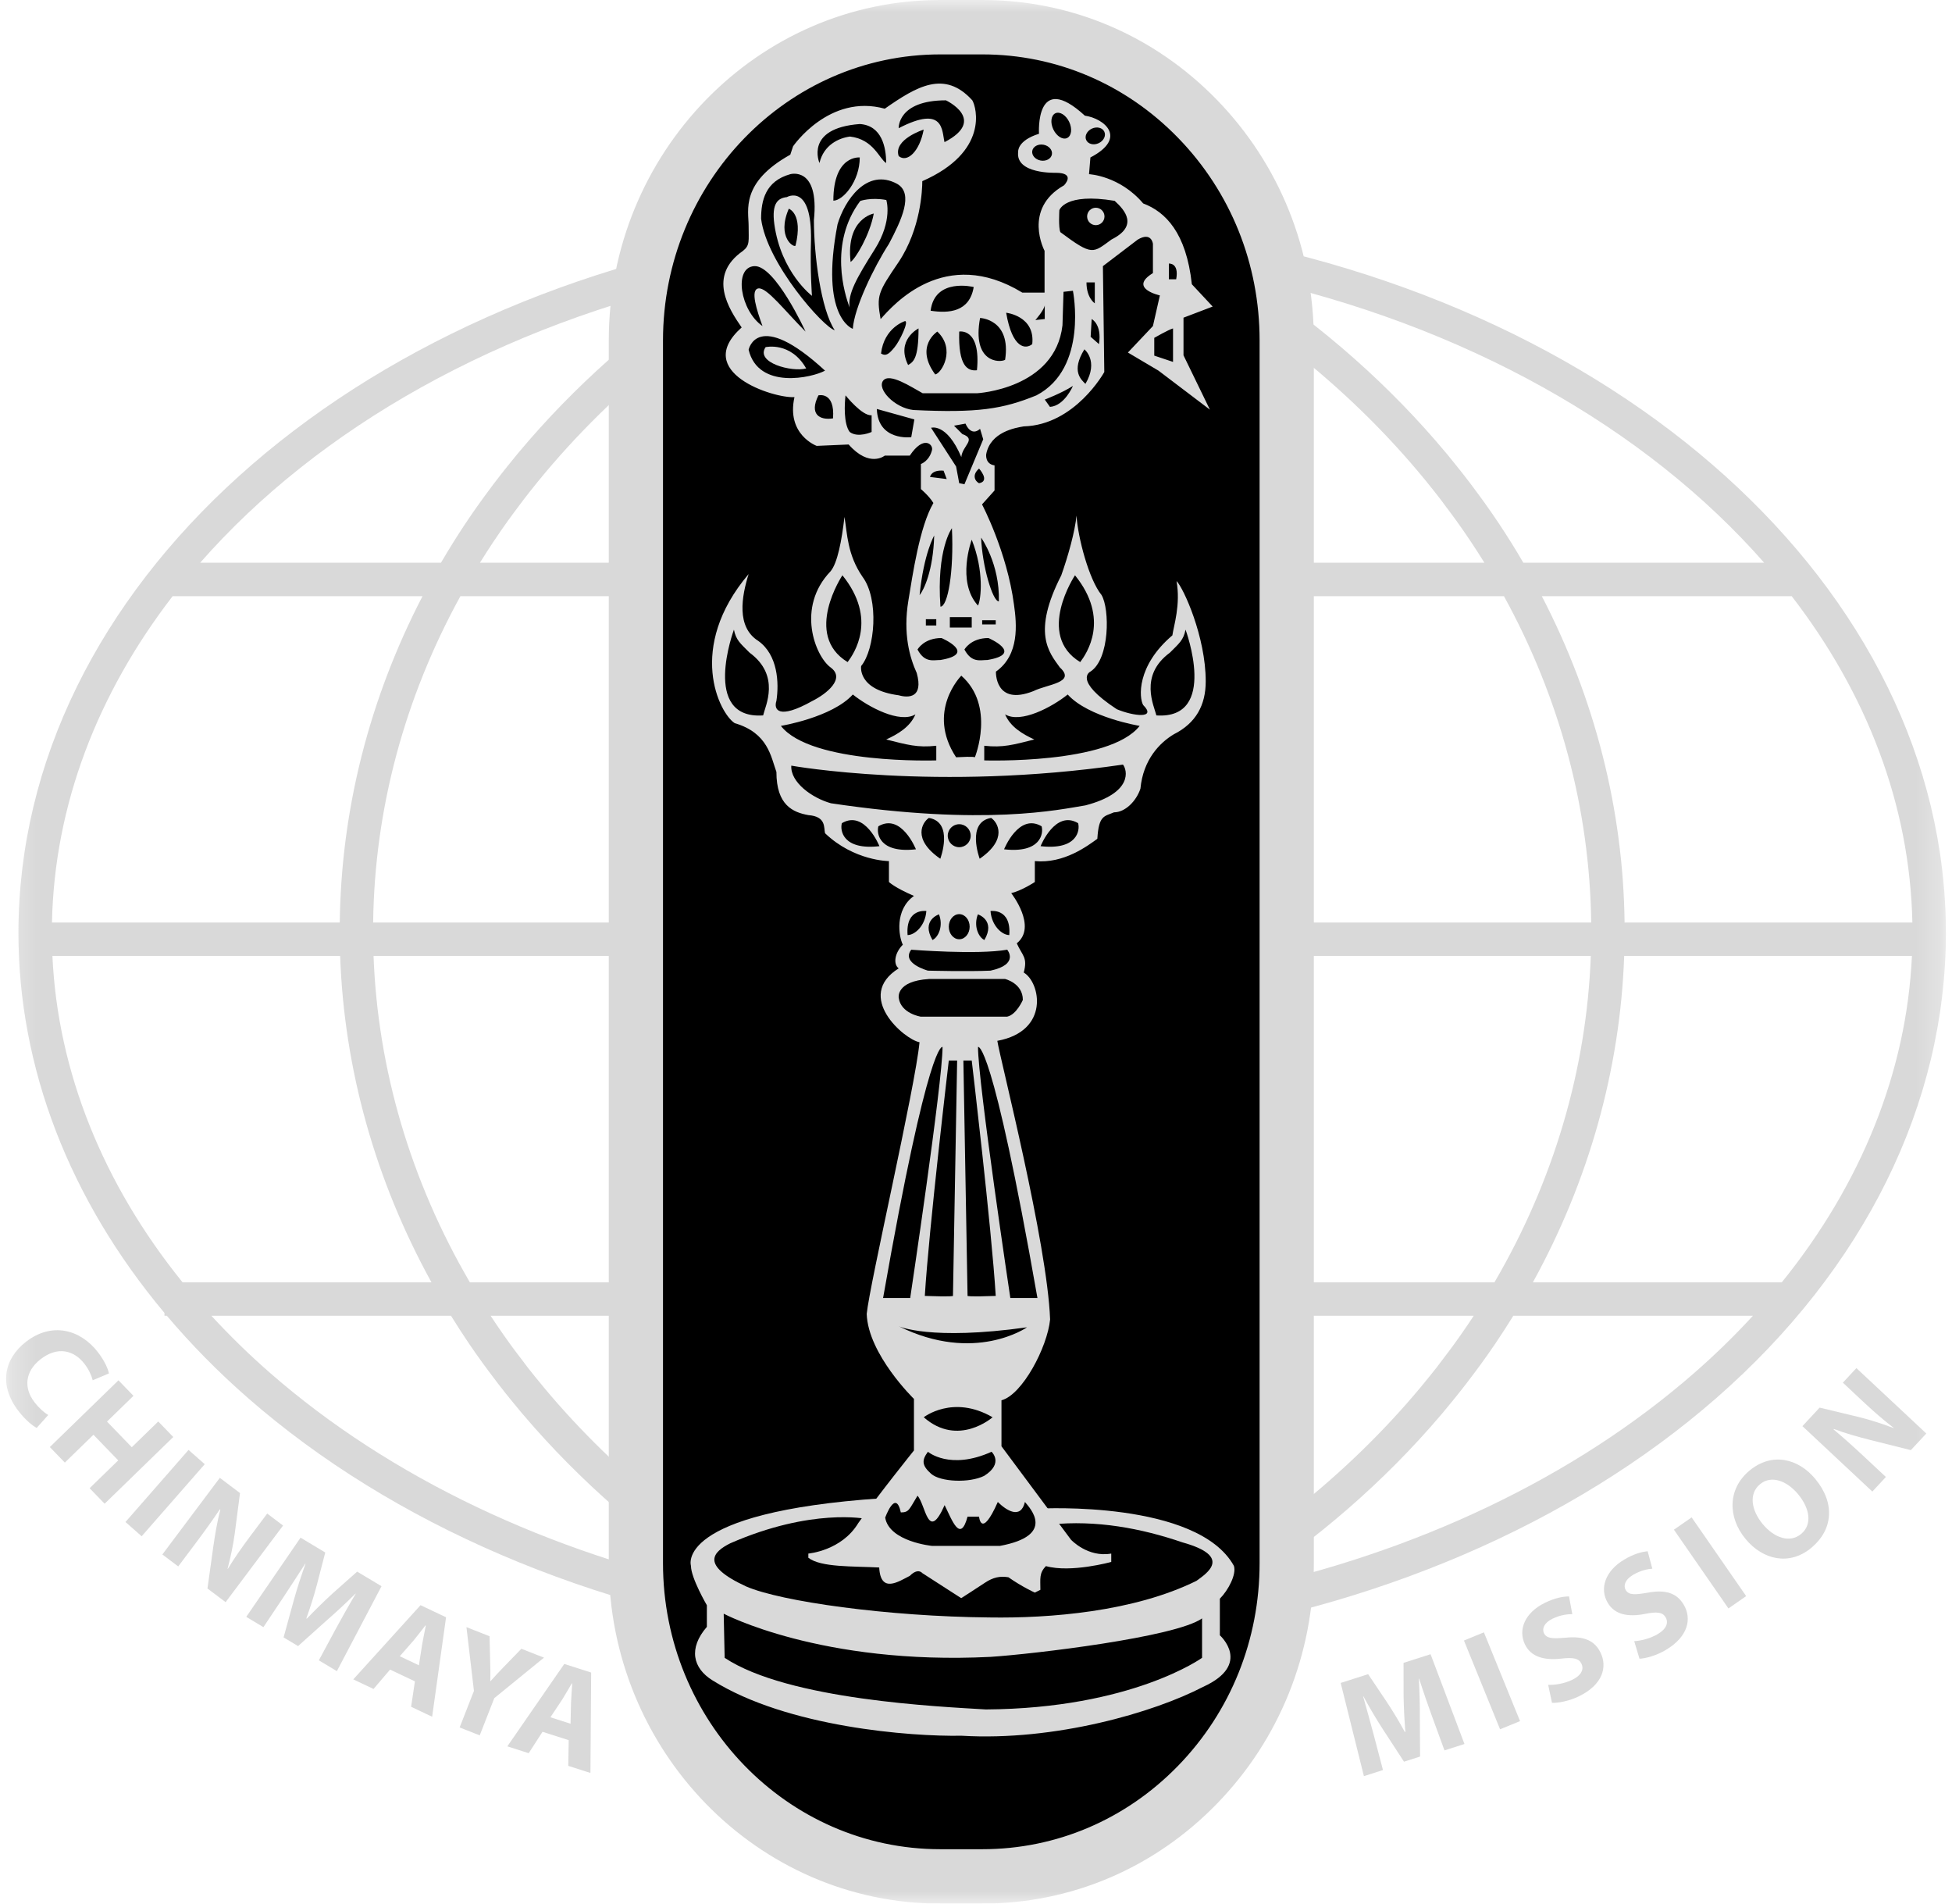 <svg width="80" height="78" viewBox="0 0 80 78" fill="none" xmlns="http://www.w3.org/2000/svg">
<mask id="mask0_0_4" style="mask-type:luminance" maskUnits="userSpaceOnUse" x="0" y="0" width="80" height="78">
<path d="M79.75 0H0.25V78H79.75V0Z" fill="white"/>
</mask>
<g mask="url(#mask0_0_4)">
<path d="M69.446 56.248C64.54 60.538 58.008 63.637 50.771 65.167C53.942 63.132 56.746 60.696 59.075 57.953C59.089 57.936 59.103 57.92 59.117 57.904C59.253 57.743 59.387 57.58 59.519 57.417C59.613 57.302 59.707 57.186 59.799 57.07C59.904 56.939 60.007 56.807 60.109 56.674C60.234 56.512 60.357 56.348 60.479 56.184C60.555 56.081 60.632 55.98 60.706 55.876C60.905 55.602 61.1 55.326 61.289 55.046C61.542 54.673 61.785 54.295 62.021 53.914H71.841C71.101 54.719 70.303 55.499 69.446 56.248ZM40.253 66.257C38.028 66.257 35.798 66.113 33.621 65.832C29.167 63.526 25.302 60.459 22.293 56.855C22.264 56.821 22.237 56.786 22.209 56.751C22.007 56.508 21.808 56.264 21.615 56.016C21.52 55.894 21.429 55.769 21.336 55.646C21.212 55.483 21.086 55.321 20.966 55.155C20.755 54.865 20.548 54.572 20.348 54.276C20.267 54.156 20.187 54.035 20.108 53.914H60.398C60.319 54.035 60.239 54.156 60.158 54.276C59.957 54.572 59.751 54.865 59.54 55.155C59.419 55.321 59.293 55.483 59.17 55.646C59.077 55.769 58.986 55.894 58.891 56.016C58.707 56.251 58.518 56.483 58.328 56.714C58.289 56.761 58.252 56.809 58.212 56.856C55.203 60.46 51.339 63.527 46.885 65.832C44.708 66.113 42.478 66.257 40.253 66.257ZM8.664 53.914H18.485C18.72 54.295 18.963 54.673 19.216 55.046C19.406 55.326 19.601 55.602 19.8 55.877C19.874 55.979 19.95 56.08 20.025 56.181C20.148 56.347 20.272 56.512 20.398 56.676C20.499 56.807 20.601 56.938 20.704 57.068C20.798 57.186 20.893 57.303 20.989 57.42C21.121 57.582 21.252 57.742 21.387 57.902C21.404 57.922 21.422 57.942 21.439 57.962C23.766 60.701 26.567 63.134 29.734 65.167C22.497 63.637 15.966 60.538 11.06 56.248C10.203 55.499 9.405 54.719 8.664 53.914ZM29.347 11.371C26.248 13.413 23.51 15.841 21.239 18.562C21.226 18.577 21.213 18.592 21.201 18.607C21.068 18.767 20.938 18.928 20.809 19.089C20.717 19.204 20.626 19.319 20.535 19.434C20.434 19.564 20.333 19.694 20.234 19.825C20.112 19.986 19.992 20.149 19.873 20.312C19.799 20.413 19.724 20.514 19.652 20.616C19.458 20.888 19.268 21.161 19.084 21.438C18.729 21.97 18.393 22.51 18.073 23.057H8.204C13.042 17.542 20.462 13.315 29.347 11.371ZM47.324 10.686C51.68 13.01 55.455 16.071 58.39 19.646C58.4 19.658 58.41 19.671 58.421 19.684C58.635 19.946 58.846 20.211 59.051 20.478C59.123 20.572 59.191 20.668 59.262 20.763C59.404 20.951 59.546 21.139 59.683 21.33C59.889 21.617 60.09 21.907 60.285 22.2C60.474 22.483 60.657 22.769 60.836 23.057H19.67C19.849 22.769 20.032 22.483 20.221 22.2C20.416 21.907 20.616 21.617 20.822 21.33C20.974 21.118 21.132 20.909 21.289 20.7C21.345 20.627 21.398 20.552 21.454 20.479C24.474 16.546 28.491 13.188 33.181 10.686C35.508 10.365 37.886 10.2 40.253 10.2C42.619 10.2 44.998 10.365 47.324 10.686ZM72.301 23.057H62.432C62.113 22.51 61.777 21.97 61.422 21.438C61.237 21.161 61.047 20.887 60.854 20.616C60.781 20.514 60.707 20.414 60.633 20.313C60.514 20.149 60.394 19.986 60.271 19.825C60.172 19.694 60.072 19.564 59.971 19.435C59.88 19.319 59.788 19.203 59.695 19.088C59.567 18.927 59.438 18.767 59.306 18.608C59.292 18.591 59.277 18.575 59.263 18.558C56.993 15.838 54.256 13.411 51.158 11.371C60.044 13.315 67.463 17.542 72.301 23.057ZM66.581 37.8C66.526 33.178 65.364 28.619 63.189 24.428H73.43C76.502 28.411 78.276 32.98 78.376 37.8H66.581ZM66.565 39.171H78.358C78.14 43.9 76.289 48.504 73.024 52.543H62.823C65.121 48.371 66.4 43.813 66.565 39.171ZM15.309 39.171H65.197C65.023 43.826 63.671 48.395 61.248 52.543H19.257C16.834 48.395 15.483 43.826 15.309 39.171ZM13.94 39.171C14.105 43.813 15.384 48.371 17.683 52.543H7.482C4.216 48.504 2.365 43.9 2.148 39.171H13.94ZM18.869 24.428H61.637C63.928 28.596 65.155 33.166 65.213 37.8H15.293C15.35 33.166 16.577 28.596 18.869 24.428ZM13.925 37.8H2.13C2.229 32.98 4.004 28.411 7.075 24.428H17.317C15.141 28.619 13.98 33.178 13.925 37.8ZM47.758 9.361L47.756 9.36L47.637 9.343C45.209 9.002 42.724 8.828 40.253 8.828C37.781 8.828 35.297 9.002 32.868 9.343L32.75 9.36L32.747 9.361C14.203 12.013 0.756 24.138 0.756 38.228C0.756 43.761 2.854 49.157 6.74 53.797V53.914H6.839C7.833 55.089 8.941 56.216 10.161 57.282C16.079 62.457 24.258 65.962 33.2 67.161L33.203 67.162L33.321 67.177C35.595 67.477 37.927 67.628 40.253 67.628C42.578 67.628 44.911 67.477 47.185 67.177L47.302 67.162L47.305 67.161C56.248 65.962 64.426 62.457 70.345 57.282C76.41 51.98 79.75 45.213 79.75 38.228C79.75 24.138 66.303 12.013 47.758 9.361Z" fill="#D9D9D9"/>
<path d="M52.734 64.049C52.734 71.139 47.151 76.886 40.264 76.886H38.532C31.644 76.886 26.061 71.139 26.061 64.049V13.951C26.061 6.861 31.644 1.114 38.532 1.114H40.264C47.151 1.114 52.734 6.861 52.734 13.951V64.049Z" fill="black"/>
<path d="M53.846 13.951C53.846 10.23 52.437 6.73 49.878 4.096C47.312 1.455 43.897 7.62939e-06 40.264 7.62939e-06H38.532C31.043 7.62939e-06 24.95 6.258 24.95 13.951V64.049C24.95 71.742 31.043 78 38.532 78H40.264C43.897 78 47.312 76.545 49.878 73.903C52.437 71.27 53.846 67.77 53.846 64.049V13.951ZM51.623 64.049C51.623 67.186 50.438 70.133 48.286 72.349C46.141 74.556 43.292 75.771 40.264 75.771H38.532C32.268 75.771 27.172 70.513 27.172 64.049V13.951C27.172 7.487 32.268 2.229 38.532 2.229H40.264C43.292 2.229 46.141 3.444 48.286 5.652C50.438 7.867 51.623 10.814 51.623 13.951V64.049Z" fill="#D9D9D9"/>
<path d="M47.306 13.843C47.306 13.843 47.904 13.5 48.075 13.457V14.829L47.306 14.572V13.843ZM47.904 10.8C47.904 10.8 48.332 10.757 48.204 11.443C47.904 11.443 47.904 11.443 47.904 11.443V10.8ZM45.553 9.814C44.784 10.371 44.784 10.5 43.459 9.514C43.373 9.343 43.416 8.614 43.416 8.614C43.416 8.614 43.63 7.886 45.682 8.229C46.109 8.614 46.665 9.257 45.553 9.814ZM44.528 11.572H44.869V12.429C44.869 12.429 44.528 12.214 44.528 11.572ZM45.04 14.1C44.698 13.8 44.698 13.8 44.698 13.8L44.741 13.072C44.741 13.072 45.169 13.286 45.04 14.1ZM44.485 15.729C44.314 15.557 43.886 15.214 44.442 14.314C44.442 14.314 45.04 14.786 44.485 15.729ZM42.476 16.2C41.108 16.757 40.082 16.929 37.432 16.8C36.662 16.714 35.936 15.943 36.192 15.6C36.449 15.257 37.346 15.857 37.816 16.114H40.039C40.039 16.114 43.245 15.943 43.544 13.329L43.587 11.957L43.972 11.914C43.972 11.914 44.613 15.086 42.476 16.2ZM43.031 16.672C42.818 16.372 42.818 16.372 42.818 16.372C42.818 16.372 43.502 16.114 43.972 15.814C43.972 15.814 43.63 16.629 43.031 16.672ZM40.125 19.8C39.954 19.714 39.825 19.457 40.125 19.2C40.125 19.2 40.595 19.714 40.125 19.8ZM40.937 24.643C40.68 24.643 40.253 23.186 40.21 22.029C40.21 22.029 40.98 23.1 40.937 24.643ZM40.253 25.586V25.414H40.809V25.586H40.253ZM40.467 27.043C40.167 27.043 39.825 27.172 39.526 26.614C39.526 26.614 39.783 26.143 40.509 26.143C40.509 26.143 42.005 26.786 40.467 27.043ZM42.39 30.3C41.92 30.086 41.407 29.786 41.193 29.271C41.834 29.657 43.117 28.971 43.758 28.457C44.613 29.4 46.708 29.743 46.708 29.743C45.468 31.329 40.338 31.157 40.338 31.157C40.338 31.157 40.338 31.157 40.338 30.557C41.108 30.643 41.535 30.514 42.39 30.3ZM44.057 23.572C45.511 25.372 44.528 26.786 44.271 27.129C42.433 26.014 44.057 23.572 44.057 23.572ZM44.485 33C43.416 33.172 40.381 33.857 34.055 32.914C33.285 32.7 32.388 32.057 32.43 31.372C32.43 31.372 38.372 32.443 46.024 31.329C46.194 31.543 46.451 32.486 44.485 33ZM42.647 34.672C42.647 34.672 43.245 33.172 44.185 33.729C44.271 34.029 44.143 34.843 42.647 34.672ZM41.151 34.8C41.151 34.8 41.749 33.3 42.689 33.857C42.775 34.157 42.647 34.971 41.151 34.8ZM41.92 40.971C41.92 40.971 41.663 41.572 41.279 41.657H37.731C37.731 41.657 36.919 41.529 36.833 40.886C36.833 40.886 36.705 40.2 38.073 40.114H41.193C41.193 40.114 41.92 40.286 41.92 40.971ZM42.518 53.186C41.407 53.186 41.407 53.186 41.407 53.186C41.407 53.186 40.082 44.357 40.082 42.9C40.082 42.9 40.638 42.471 42.518 53.186ZM39.483 43.457H39.825C39.825 43.457 40.638 50.314 40.809 53.1C39.654 53.143 39.654 53.1 39.654 53.1L39.483 43.457ZM36.833 54.343C36.833 54.343 38.116 54.943 42.091 54.386C42.091 54.386 39.954 55.886 36.833 54.343ZM37.859 58.072C37.859 58.072 39.056 57.129 40.68 58.072C40.68 58.072 39.27 59.314 37.859 58.072ZM38.03 59.486C38.03 59.486 38.928 60.257 40.638 59.486C40.638 59.486 41.151 59.957 40.338 60.471C39.74 60.772 38.543 60.729 38.158 60.386C37.774 60.043 37.774 59.829 38.03 59.486ZM42.005 61.543C42.219 61.8 43.288 62.914 40.98 63.343H38.201C38.201 63.343 36.449 63.172 36.278 62.186C36.278 62.186 36.705 60.986 36.919 61.971C37.261 61.971 37.261 61.843 37.603 61.286C37.945 61.672 38.03 63.214 38.714 61.672C39.013 62.272 39.355 63.257 39.654 62.143H40.125C40.125 62.143 40.21 63.086 40.894 61.543C41.236 61.886 41.834 62.272 42.005 61.543ZM38.885 43.457H39.227L39.056 53.1C39.056 53.1 39.056 53.143 37.902 53.1C38.073 50.314 38.885 43.457 38.885 43.457ZM38.629 42.9C38.629 44.357 37.303 53.186 37.303 53.186C37.303 53.186 37.303 53.186 36.192 53.186C38.073 42.471 38.629 42.9 38.629 42.9ZM38.537 35.187C37.363 34.377 37.81 33.686 38.068 33.514C39.103 33.686 38.537 35.187 38.537 35.187ZM38.483 37.465C38.668 37.938 38.461 38.4 38.217 38.517C37.74 37.704 38.483 37.465 38.483 37.465ZM40.343 38.517C40.099 38.4 39.892 37.938 40.077 37.465C40.077 37.465 40.82 37.704 40.343 38.517ZM41.364 38.314C41.065 38.314 40.638 37.929 40.595 37.329C40.595 37.329 41.45 37.2 41.364 38.314ZM40.151 35.187C40.151 35.187 39.586 33.686 40.62 33.514C40.879 33.686 41.325 34.377 40.151 35.187ZM41.279 38.914C41.279 38.914 41.792 39.514 40.595 39.772C39.654 39.814 38.03 39.772 38.03 39.772C38.03 39.772 36.919 39.471 37.346 38.914C37.346 38.914 40.039 39.129 41.279 38.914ZM39.74 37.971C39.74 38.256 39.549 38.486 39.312 38.486C39.076 38.486 38.885 38.256 38.885 37.971C38.885 37.687 39.076 37.457 39.312 37.457C39.549 37.457 39.74 37.687 39.74 37.971ZM39.312 34.714C39.053 34.714 38.842 34.503 38.842 34.243C38.842 33.983 39.053 33.772 39.312 33.772C39.572 33.772 39.783 33.983 39.783 34.243C39.783 34.503 39.572 34.714 39.312 34.714ZM37.965 37.329C37.923 37.929 37.495 38.314 37.196 38.314C37.11 37.2 37.965 37.329 37.965 37.329ZM35.999 33.857C36.939 33.3 37.538 34.8 37.538 34.8C36.042 34.971 35.913 34.157 35.999 33.857ZM34.503 33.729C35.443 33.172 36.042 34.672 36.042 34.672C34.546 34.843 34.417 34.029 34.503 33.729ZM32.003 29.743C32.003 29.743 34.097 29.4 34.952 28.457C35.594 28.971 36.876 29.657 37.517 29.271C37.303 29.786 36.791 30.086 36.32 30.3C37.175 30.514 37.603 30.643 38.372 30.557C38.372 31.157 38.372 31.157 38.372 31.157C38.372 31.157 33.243 31.329 32.003 29.743ZM34.525 23.572C35.978 25.372 34.995 26.786 34.739 27.129C32.901 26.014 34.525 23.572 34.525 23.572ZM37.603 26.614C37.603 26.614 37.859 26.143 38.586 26.143C38.586 26.143 40.082 26.786 38.543 27.043C38.244 27.043 37.902 27.172 37.603 26.614ZM38.372 25.372V25.629H37.945V25.372H38.372ZM38.287 21.943C38.244 23.4 37.859 24.172 37.688 24.386C37.859 22.672 38.287 21.943 38.287 21.943ZM38.116 19.543C38.116 19.543 38.158 19.243 38.671 19.286C38.8 19.629 38.8 19.629 38.8 19.629L38.116 19.543ZM39.825 22.114C40.338 23.4 40.21 24.557 40.082 24.814C39.184 23.829 39.825 22.114 39.825 22.114ZM38.543 24.857C38.372 22.5 39.013 21.643 39.013 21.643C39.099 23.443 38.842 24.857 38.543 24.857ZM39.954 31.029C39.954 31.029 39.954 30.986 39.184 31.029C37.945 29.143 39.398 27.686 39.398 27.686C40.809 28.929 39.954 31.029 39.954 31.029ZM38.928 25.714V25.286H39.825V25.714H38.928ZM38.158 17.529C38.158 17.529 38.8 17.314 39.398 18.729C39.441 18.257 40.039 18 39.441 17.786C39.099 17.443 39.099 17.443 39.099 17.443L39.569 17.357C39.569 17.357 39.783 17.914 40.167 17.572C40.296 18 40.296 18 40.296 18L39.526 19.843L39.312 19.8L39.184 19.114L38.158 17.529ZM37.346 17.914C37.346 17.914 35.978 18.086 35.936 16.757L37.474 17.186L37.346 17.914ZM34.951 13.474C34.951 13.474 33.585 13.017 34.325 9.192C34.61 8.222 35.521 6.852 36.774 7.537C37.457 7.936 36.944 9.021 36.432 9.991C35.806 10.962 35.008 12.618 34.951 13.474ZM35.722 17.7C35.722 17.7 35.166 17.957 34.824 17.7C34.568 17.357 34.611 16.543 34.653 16.2C34.653 16.2 35.337 17.057 35.722 17.014V17.7ZM31.193 8.964C31.193 8.222 31.364 7.422 32.389 7.137C32.389 7.137 33.585 6.794 33.357 9.021C33.357 10.448 33.642 12.675 34.211 13.531C33.756 13.417 31.421 10.791 31.193 8.964ZM34.14 17.143C33.585 17.229 33.157 16.971 33.542 16.2C33.542 16.2 34.226 16.029 34.14 17.143ZM30.681 14.331C30.681 14.331 31.022 12.618 33.813 15.187C33.3 15.472 31.079 15.986 30.681 14.331ZM30.909 10.905C31.763 10.848 33.015 13.588 33.015 13.588C32.161 12.732 31.421 11.761 31.079 11.818C30.738 11.876 31.022 12.732 31.25 13.36C30.339 12.732 30.055 10.962 30.909 10.905ZM35.236 6.452C35.236 7.422 34.553 8.222 34.154 8.222C34.154 6.338 35.236 6.452 35.236 6.452ZM35.236 5.082C36.147 5.139 36.318 6.052 36.318 6.68C36.033 6.509 35.806 5.71 34.837 5.595C34.382 5.653 33.756 5.938 33.585 6.68C33.585 6.68 32.958 5.253 35.236 5.082ZM37.856 5.31C37.685 6.223 37.172 6.68 36.831 6.395C36.603 5.71 37.856 5.31 37.856 5.31ZM38.767 4.111C38.767 4.111 40.475 4.91 38.71 5.824C38.596 5.367 38.71 4.282 36.831 5.253C36.831 5.253 36.774 4.111 38.767 4.111ZM37.09 13.157C37.261 13.157 36.876 13.972 36.662 14.229C36.449 14.486 36.32 14.614 36.107 14.486C36.235 13.414 37.09 13.157 37.09 13.157ZM37.645 13.457C37.645 14.7 37.432 14.829 37.218 14.957C36.705 13.929 37.645 13.457 37.645 13.457ZM38.415 13.586C39.184 14.314 38.586 15.3 38.329 15.343C37.474 14.186 38.415 13.586 38.415 13.586ZM40.039 15.171C39.654 15.214 39.27 15 39.312 13.586C39.312 13.586 40.21 13.414 40.039 15.171ZM39.906 11.761C39.735 12.789 38.881 12.846 38.14 12.732C38.311 11.361 39.906 11.761 39.906 11.761ZM40.167 13.029C40.167 13.029 41.45 13.072 41.193 14.743C40.98 14.871 39.825 14.871 40.167 13.029ZM42.305 14.1C42.048 14.314 41.492 14.314 41.236 12.814C41.236 12.814 42.433 12.943 42.305 14.1ZM42.818 12.514V13.072L42.433 13.114C42.433 13.114 42.775 12.729 42.818 12.514ZM43.736 5.654C43.557 5.741 43.304 5.584 43.17 5.304C43.036 5.025 43.073 4.728 43.252 4.642C43.431 4.556 43.684 4.713 43.818 4.992C43.952 5.272 43.915 5.568 43.736 5.654ZM43.111 6.327C43.079 6.506 42.872 6.618 42.65 6.578C42.428 6.538 42.274 6.36 42.306 6.181C42.339 6.002 42.545 5.89 42.767 5.93C42.989 5.97 43.143 6.148 43.111 6.327ZM44.754 5.268C44.96 5.175 45.187 5.234 45.261 5.4C45.336 5.566 45.229 5.776 45.023 5.869C44.818 5.962 44.59 5.902 44.516 5.736C44.441 5.571 44.548 5.361 44.754 5.268ZM47.946 26.743C48.331 26.357 48.502 26.229 48.588 25.8C48.588 25.8 49.956 29.486 47.391 29.314C47.305 28.929 46.664 27.686 47.946 26.743ZM31.276 29.314C28.712 29.486 30.079 25.8 30.079 25.8C30.165 26.229 30.336 26.357 30.721 26.743C32.003 27.686 31.362 28.929 31.276 29.314ZM46.226 14.445L47.479 15.187L49.586 16.785L48.504 14.559V13.017L49.7 12.561L48.846 11.647C48.618 9.535 47.764 8.678 46.852 8.336C45.885 7.194 44.632 7.137 44.632 7.137L44.689 6.452C46.226 5.652 45.258 4.853 44.461 4.739C42.411 2.855 42.582 5.481 42.582 5.481C41.671 5.766 41.728 6.224 41.728 6.224C41.614 7.137 43.265 7.08 43.265 7.08C44.119 7.08 43.607 7.594 43.607 7.594C41.898 8.564 42.81 10.277 42.81 10.277V11.99H41.899C38.71 10.049 36.603 12.504 36.09 13.075C35.919 12.104 35.977 11.99 36.831 10.734C37.742 9.364 37.799 7.765 37.799 7.423C40.532 6.224 40.019 4.397 39.849 4.111C38.71 2.855 37.571 3.54 36.261 4.454C33.983 3.826 32.503 5.995 32.503 5.995C32.503 5.995 32.503 5.995 32.389 6.338C30.339 7.48 30.681 8.621 30.681 9.249C30.681 9.878 30.738 10.049 30.453 10.277C28.973 11.305 29.884 12.675 30.396 13.417C28.346 15.244 31.706 16.329 32.56 16.272C32.218 17.813 33.471 18.27 33.471 18.27C33.471 18.27 33.471 18.27 34.781 18.213C35.635 19.183 36.261 18.669 36.261 18.669C36.261 18.669 36.261 18.669 37.286 18.669C37.856 17.813 38.254 18.213 38.197 18.441C38.084 18.898 37.742 19.012 37.742 19.012V20.04C37.742 20.04 38.083 20.325 38.254 20.611C37.685 21.581 37.4 23.579 37.229 24.607C37.002 25.977 37.286 26.948 37.571 27.576C37.856 28.603 37.229 28.603 36.831 28.489C35.122 28.261 35.293 27.29 35.293 27.29C35.863 26.605 36.033 24.55 35.35 23.636C34.724 22.723 34.724 21.866 34.61 21.181C34.496 22.152 34.325 23.065 34.04 23.408C32.617 24.892 33.414 26.89 34.04 27.347C34.667 27.804 33.87 28.432 33.3 28.718C31.877 29.517 31.706 29.06 31.82 28.718C31.934 27.976 31.877 26.833 31.079 26.263C30.168 25.692 30.396 24.436 30.681 23.522C28.118 26.548 29.485 29.231 30.111 29.631C31.478 30.031 31.592 31.001 31.82 31.629C31.82 33 32.503 33.285 33.129 33.399C33.87 33.456 33.756 33.913 33.813 34.141C35.008 35.283 36.432 35.283 36.432 35.283V36.139C36.432 36.139 36.66 36.368 37.457 36.71C36.66 37.281 36.831 38.366 37.001 38.709C36.66 39.051 36.603 39.508 36.831 39.679C35.008 40.821 37.058 42.591 37.685 42.705C37.514 44.532 35.635 52.639 35.521 53.838C35.578 55.494 37.457 57.32 37.457 57.32V59.433C37.457 59.433 36.033 61.203 35.179 62.402C34.496 63.544 33.129 63.657 33.129 63.657V63.829C33.642 64.228 34.951 64.171 36.033 64.228C36.09 65.313 36.831 64.799 37.286 64.571C37.628 64.228 37.799 64.457 37.799 64.457L39.393 65.484C39.393 65.484 40.019 65.085 40.361 64.856C40.703 64.628 40.987 64.571 41.329 64.628C41.899 65.028 42.411 65.256 42.411 65.256C42.411 65.256 42.411 65.256 42.639 65.142C42.639 64.685 42.582 64.457 42.867 64.171C43.892 64.457 45.543 64 45.543 64V63.657C44.575 63.829 43.891 63.087 43.891 63.087L41.044 59.261V57.377C41.899 57.149 42.923 55.208 43.037 54.066C42.923 50.926 40.987 43.39 40.874 42.648C43.037 42.248 42.639 40.25 41.956 39.85C42.127 39.223 41.899 39.165 41.671 38.652C42.525 37.967 41.443 36.596 41.443 36.596C41.899 36.482 42.411 36.14 42.411 36.14C42.411 36.14 42.411 36.14 42.411 35.283C43.607 35.397 44.575 34.655 44.973 34.37C45.03 33.399 45.258 33.456 45.657 33.285C46.112 33.285 46.568 32.828 46.739 32.315C46.852 31.116 47.536 30.43 48.105 30.088C49.016 29.631 49.415 28.889 49.415 27.918C49.415 26.091 48.504 24.093 48.219 23.808C48.39 24.778 48.105 25.635 48.048 26.034C46.568 27.29 46.682 28.603 46.852 28.889C47.422 29.46 46.454 29.346 45.77 29.06C43.948 27.861 44.689 27.519 44.689 27.519C45.486 27.005 45.486 24.95 45.144 24.379C44.632 23.751 44.176 22.038 44.119 21.125C44.062 21.753 43.778 22.78 43.493 23.579C42.297 25.92 42.98 26.719 43.436 27.347C44.119 27.976 42.923 28.033 42.354 28.318C40.76 28.946 40.817 27.519 40.817 27.519C41.785 26.834 41.671 25.578 41.557 24.778C41.272 22.609 40.247 20.668 40.247 20.668L40.76 20.097V19.069C40.361 19.012 40.418 18.612 40.418 18.612C40.589 17.699 41.614 17.528 41.956 17.471C44.063 17.413 45.258 15.244 45.258 15.244L45.201 10.905L46.625 9.82C47.194 9.478 47.251 9.991 47.251 9.991V11.19C46.226 11.818 47.536 12.104 47.536 12.104L47.251 13.36L46.226 14.445Z" fill="#D9D9D9"/>
<path d="M49.265 67.929C49.265 67.929 46.388 70.006 40.403 70.044C38.523 69.929 32.308 69.66 29.699 67.929L29.66 66.121C29.66 66.121 33.65 68.237 40.594 67.89C42.359 67.775 48.191 67.083 49.265 66.313V67.929ZM49.994 67.006V65.506C50.339 65.159 50.684 64.505 50.569 64.159C49.073 61.467 42.628 61.813 42.628 61.813C42.628 61.813 42.628 61.813 43.05 62.467C44.93 62.275 46.772 62.621 48.46 63.198C50.531 63.775 49.457 64.467 49.035 64.775C46.465 66.044 43.012 66.313 40.556 66.275C36.374 66.237 32.001 65.621 30.581 65.005C28.663 64.121 29.238 63.582 29.929 63.236C33.267 61.775 35.492 62.236 35.492 62.236C35.492 62.236 35.492 62.236 36.144 61.39C27.589 61.967 28.318 64.159 28.318 64.159C28.318 64.659 28.97 65.775 28.97 65.775V66.66C28.203 67.544 28.395 68.352 29.2 68.852C32.269 70.775 37.333 71.16 39.405 71.121C43.242 71.352 47.308 70.16 49.303 69.121C51.337 68.198 49.994 67.006 49.994 67.006Z" fill="#D9D9D9"/>
<path d="M45.266 8.869C45.266 9.066 45.106 9.226 44.91 9.226C44.713 9.226 44.554 9.066 44.554 8.869C44.554 8.672 44.713 8.512 44.91 8.512C45.106 8.512 45.266 8.672 45.266 8.869Z" fill="#D9D9D9"/>
<path d="M31.378 14.224C31.378 14.224 32.407 13.986 33.04 15.097C32.447 15.256 30.943 14.859 31.378 14.224Z" fill="#D9D9D9"/>
<path d="M32.605 10.059C32.565 10.178 31.814 9.742 32.328 8.552C32.328 8.552 32.921 8.75 32.605 10.059ZM33.238 9.861C33.277 7.481 32.249 8.076 32.249 8.076C31.893 8.116 31.616 8.314 31.735 9.187C32.011 11.17 33.277 12.122 33.277 12.122C33.277 12.122 33.198 11.091 33.238 9.861Z" fill="#D9D9D9"/>
<path d="M34.86 10.733C34.662 8.948 35.81 8.75 35.81 8.75C35.651 9.623 35.058 10.614 34.86 10.733ZM36.324 8.195C35.691 8.076 35.256 8.234 35.256 8.234C33.95 9.98 34.623 12.082 34.821 12.598C34.741 12.042 35.097 11.408 35.849 10.218C36.601 9.028 36.324 8.195 36.324 8.195Z" fill="#D9D9D9"/>
<path d="M1.504 58.508C1.348 58.43 1.047 58.192 0.759 57.819C-0.07 56.745 0.174 55.671 1.061 54.982C2.118 54.161 3.285 54.464 4.011 55.404C4.293 55.768 4.433 56.102 4.464 56.276L3.799 56.557C3.752 56.373 3.654 56.132 3.458 55.878C3.031 55.325 2.361 55.152 1.667 55.691C1.046 56.173 0.94 56.845 1.421 57.467C1.588 57.683 1.807 57.882 1.977 57.978L1.504 58.508Z" fill="#D9D9D9"/>
<path d="M5.47 57.194L4.385 58.249L5.401 59.3L6.486 58.245L7.101 58.881L4.288 61.615L3.673 60.979L4.845 59.839L3.83 58.789L2.657 59.929L2.042 59.293L4.855 56.558L5.47 57.194Z" fill="#D9D9D9"/>
<path d="M8.391 59.995L5.806 62.948L5.142 62.364L7.727 59.41L8.391 59.995Z" fill="#D9D9D9"/>
<path d="M6.654 63.694L9.009 60.554L9.836 61.178L9.623 62.819C9.561 63.29 9.449 63.817 9.327 64.28L9.336 64.287C9.606 63.841 9.91 63.407 10.266 62.931L10.951 62.018L11.601 62.509L9.246 65.648L8.503 65.088L8.742 63.372C8.812 62.892 8.903 62.334 9.031 61.854L9.012 61.84C8.721 62.276 8.398 62.726 8.014 63.239L7.304 64.184L6.654 63.694Z" fill="#D9D9D9"/>
<path d="M13.781 66.708C14.008 66.294 14.282 65.8 14.578 65.304L14.568 65.299C14.201 65.663 13.775 66.06 13.41 66.377L12.216 67.448L11.623 67.092L12.039 65.576C12.168 65.11 12.341 64.569 12.522 64.073L12.512 64.067C12.225 64.513 11.895 65.021 11.625 65.43L10.796 66.672L10.093 66.25L12.317 63.006L13.33 63.613L12.986 64.941C12.866 65.392 12.715 65.873 12.555 66.313L12.574 66.325C12.897 65.988 13.274 65.617 13.615 65.305L14.638 64.397L15.636 64.995L13.806 68.475L13.067 68.032L13.781 66.708Z" fill="#D9D9D9"/>
<path d="M17.168 68.235L17.302 67.377C17.343 67.139 17.407 66.84 17.451 66.61L17.435 66.602C17.289 66.791 17.104 67.032 16.955 67.213L16.384 67.864L17.168 68.235ZM15.986 68.411L15.309 69.205L14.479 68.812L17.235 65.772L18.281 66.268L17.711 70.343L16.849 69.935L17.005 68.893L15.986 68.411Z" fill="#D9D9D9"/>
<path d="M18.838 70.782L19.424 69.285L19.117 66.672L20.064 67.045L20.088 68.068C20.098 68.379 20.102 68.606 20.095 68.879L20.106 68.883C20.277 68.687 20.446 68.51 20.656 68.292L21.368 67.558L22.294 67.922L20.258 69.581L19.661 71.106L18.838 70.782Z" fill="#D9D9D9"/>
<path d="M23.383 70.63L23.403 69.761C23.413 69.52 23.437 69.215 23.451 68.981L23.434 68.976C23.313 69.182 23.162 69.445 23.038 69.644L22.558 70.365L23.383 70.63ZM22.234 70.96L21.668 71.837L20.793 71.556L23.126 68.18L24.228 68.532L24.198 72.647L23.29 72.356L23.308 71.303L22.234 70.96Z" fill="#D9D9D9"/>
<path d="M58.683 70.308C58.523 69.864 58.335 69.331 58.161 68.781L58.15 68.784C58.179 69.301 58.194 69.883 58.19 70.368L58.2 71.974L57.541 72.185L56.683 70.868C56.419 70.463 56.13 69.975 55.879 69.51L55.867 69.514C56.012 70.025 56.173 70.609 56.299 71.082L56.679 72.527L55.898 72.777L54.946 68.958L56.071 68.599L56.835 69.737C57.093 70.125 57.352 70.556 57.575 70.969L57.597 70.961C57.559 70.496 57.531 69.967 57.524 69.504L57.522 68.135L58.63 67.781L60.019 71.46L59.2 71.722L58.683 70.308Z" fill="#D9D9D9"/>
<path d="M60.816 66.885L62.297 70.523L61.478 70.857L59.998 67.22L60.816 66.885Z" fill="#D9D9D9"/>
<path d="M63.45 69.037C63.713 69.046 64.101 68.993 64.441 68.827C64.807 68.649 64.927 68.402 64.812 68.166C64.708 67.952 64.477 67.902 63.983 67.962C63.295 68.037 62.751 67.9 62.499 67.382C62.207 66.779 62.493 66.075 63.32 65.673C63.722 65.477 64.048 65.415 64.305 65.413L64.438 66.139C64.269 66.138 63.964 66.162 63.624 66.328C63.279 66.496 63.191 66.74 63.277 66.918C63.386 67.144 63.628 67.149 64.174 67.103C64.909 67.031 65.354 67.216 65.597 67.719C65.885 68.312 65.679 69.034 64.711 69.505C64.309 69.701 63.858 69.785 63.606 69.772L63.45 69.037Z" fill="#D9D9D9"/>
<path d="M66.976 67.246C67.238 67.232 67.62 67.147 67.945 66.954C68.295 66.746 68.394 66.49 68.261 66.265C68.139 66.059 67.905 66.029 67.417 66.13C66.738 66.262 66.184 66.172 65.891 65.675C65.549 65.099 65.776 64.374 66.566 63.904C66.951 63.675 67.27 63.587 67.527 63.563L67.719 64.276C67.55 64.288 67.249 64.339 66.924 64.532C66.594 64.728 66.526 64.979 66.627 65.149C66.755 65.365 66.996 65.35 67.537 65.259C68.262 65.125 68.721 65.272 69.006 65.754C69.341 66.32 69.196 67.057 68.271 67.607C67.886 67.836 67.444 67.957 67.192 67.965L66.976 67.246Z" fill="#D9D9D9"/>
<path d="M69.329 62.174L71.564 65.4L70.838 65.905L68.603 62.679L69.329 62.174Z" fill="#D9D9D9"/>
<path d="M73.818 62.852C74.278 62.468 74.181 61.813 73.69 61.222C73.239 60.68 72.598 60.427 72.129 60.818C71.66 61.21 71.776 61.887 72.244 62.451C72.717 63.02 73.358 63.236 73.813 62.855L73.818 62.852ZM74.237 63.42C73.348 64.162 72.259 63.926 71.545 63.066C70.793 62.161 70.812 61 71.696 60.261C72.621 59.489 73.703 59.762 74.394 60.595C75.221 61.59 75.121 62.681 74.241 63.416L74.237 63.42Z" fill="#D9D9D9"/>
<path d="M76.735 61.116L73.87 58.436L74.575 57.677L76.181 58.063C76.641 58.175 77.153 58.342 77.599 58.512L77.607 58.504C77.193 58.188 76.794 57.839 76.36 57.434L75.527 56.654L76.082 56.058L78.948 58.738L78.313 59.419L76.637 58.999C76.168 58.88 75.624 58.73 75.161 58.552L75.145 58.569C75.547 58.905 75.959 59.275 76.427 59.712L77.29 60.519L76.735 61.116Z" fill="#D9D9D9"/>
</g>
</svg>
